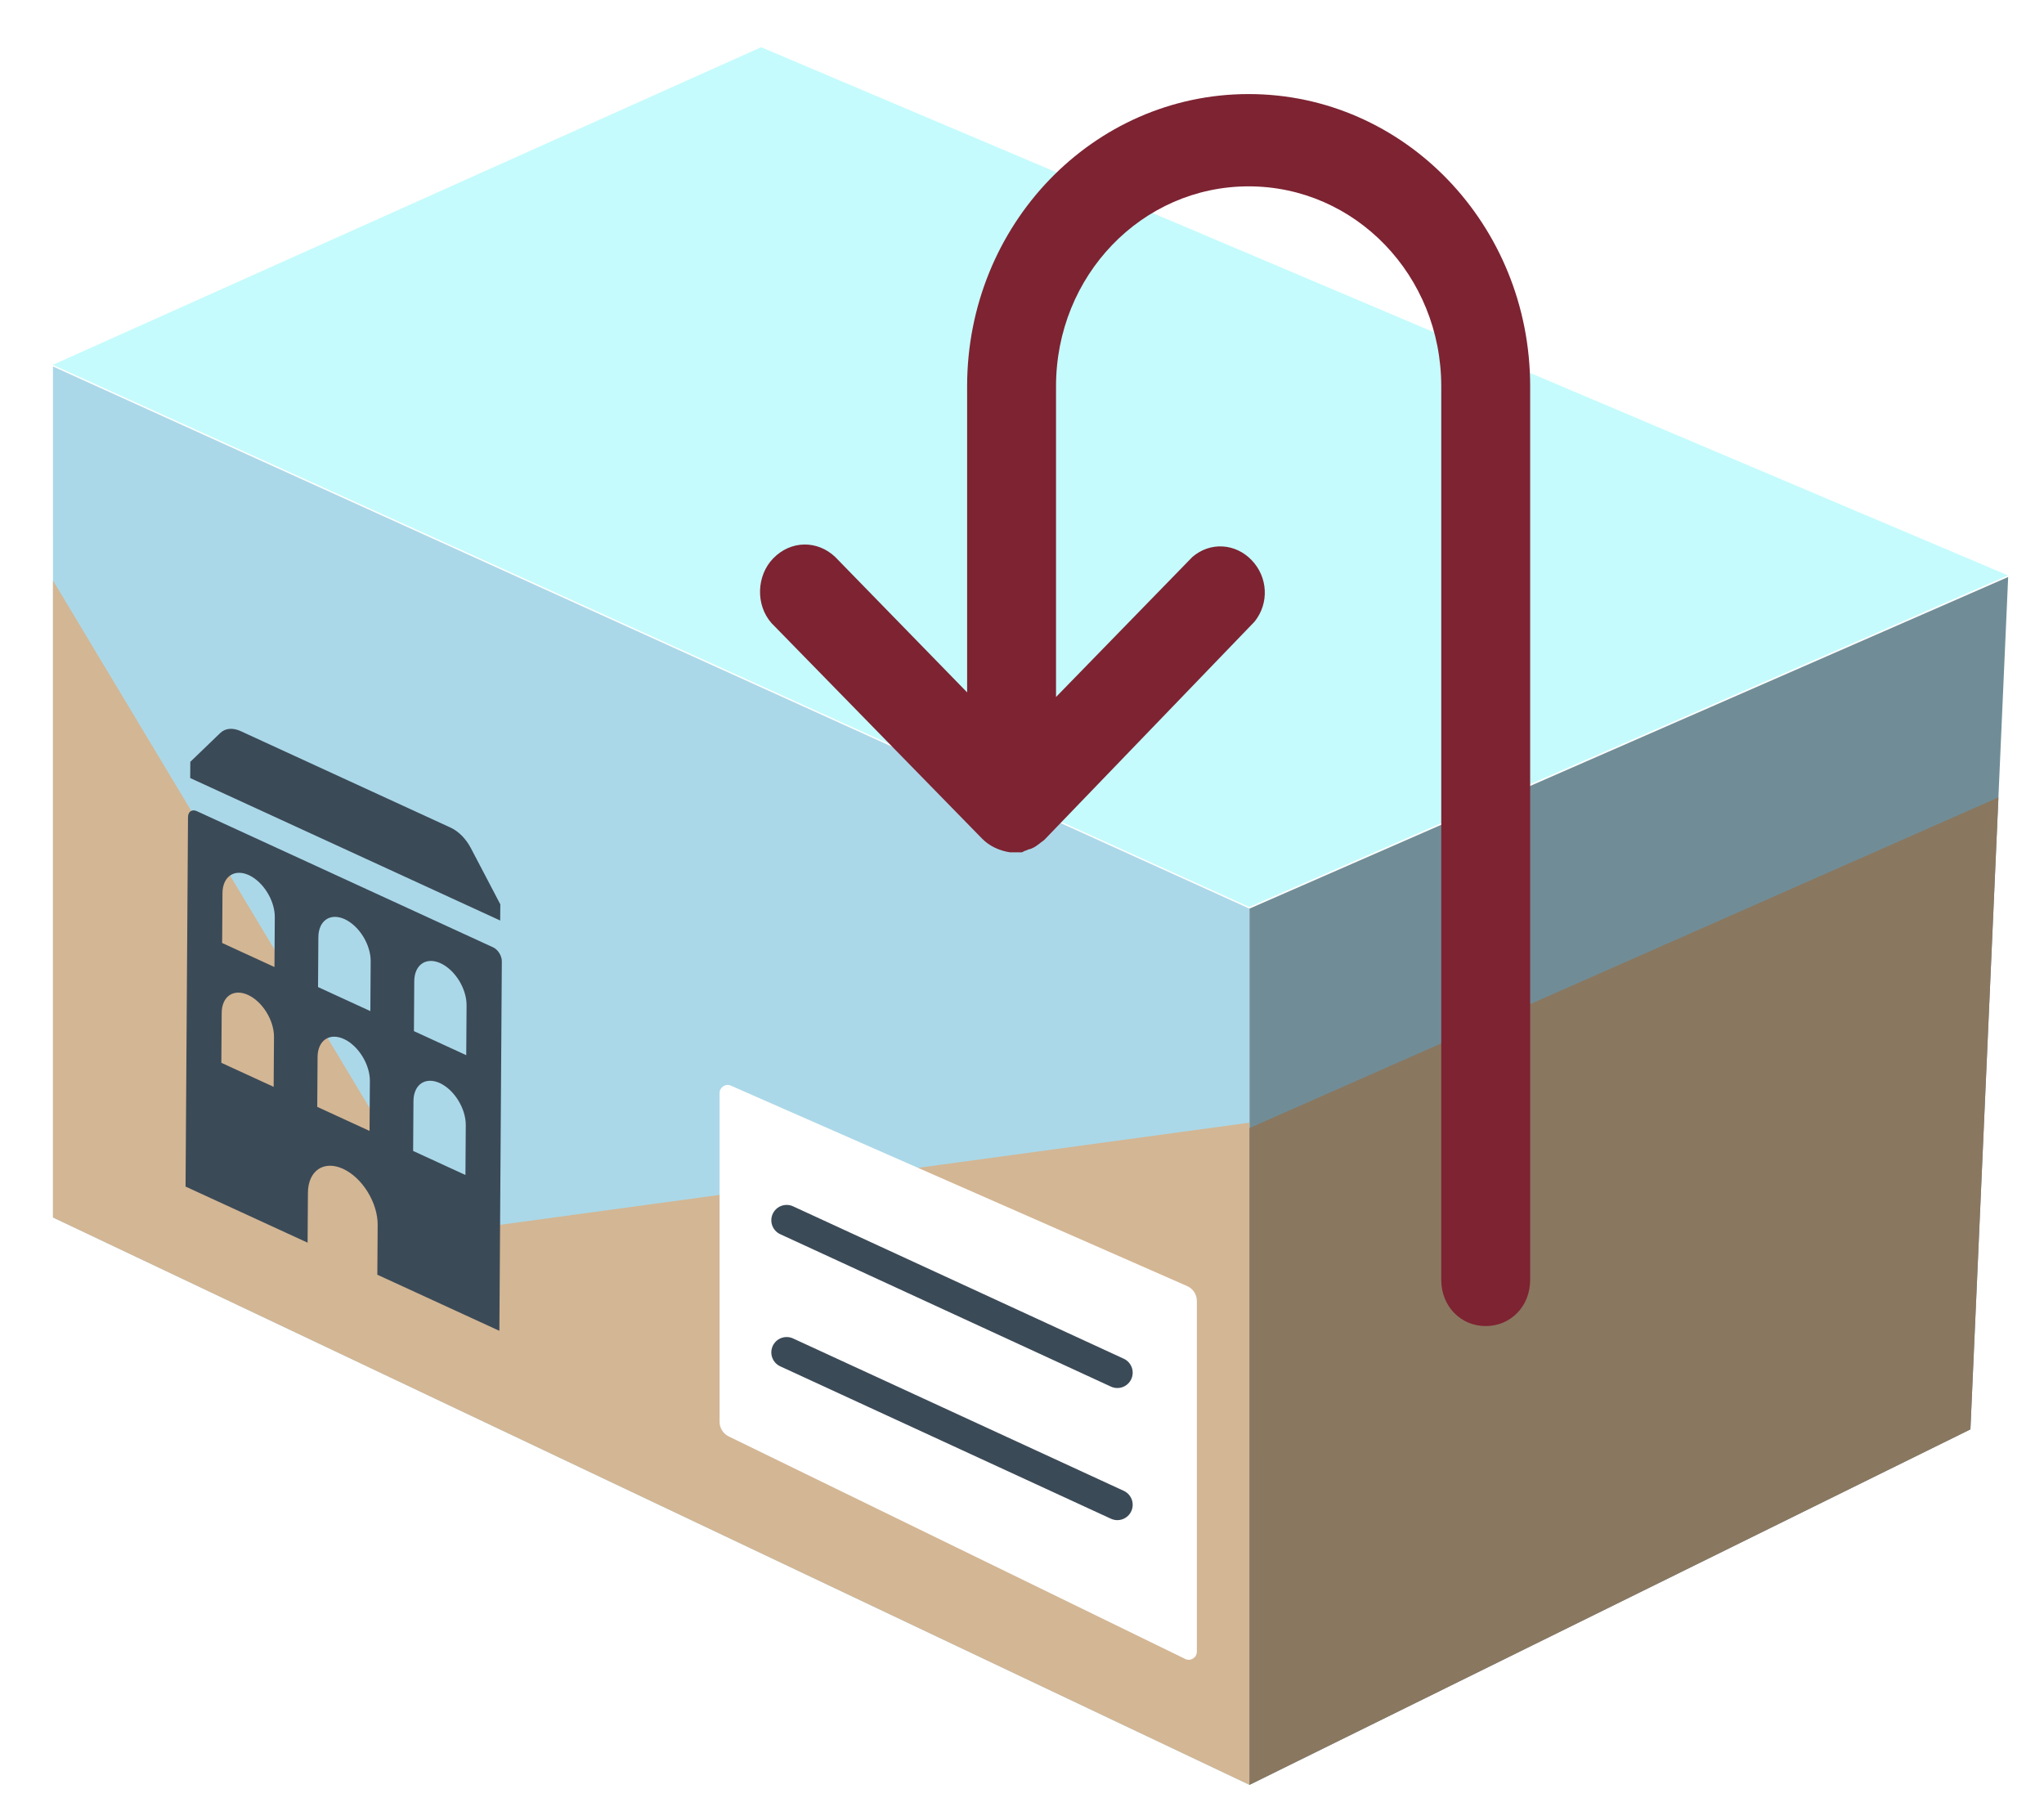 <?xml version="1.0" encoding="utf-8"?><svg id="master-artboard" viewBox="0 0 246.692 218.042" version="1.1" xmlns="http://www.w3.org/2000/svg" x="0px" y="0px" style="enable-background:new 0 0 336 235.2;" width="246.692px" height="218.042px" xmlns:xlink="http://www.w3.org/1999/xlink"><defs><clipPath id="clip0"><path d="M 0 0 H 1280 V 720 H 0 V 0 Z"/></clipPath><clipPath id="clip1"><path d="M 81 277 H 371 V 547 H 81 V 277 Z"/></clipPath><clipPath id="clip2"><path d="M 81 277 H 371 V 547 H 81 V 277 Z"/></clipPath><clipPath id="clip3"><path d="M 81 277 H 371 V 547 H 81 V 277 Z"/></clipPath><clipPath id="clip4"><path d="M 148 290 H 332 V 481 H 148 V 290 Z"/></clipPath><clipPath id="clip5"><path d="M 148 290 H 332 V 481 H 148 V 290 Z"/></clipPath><clipPath id="clip6"><path d="M 148 290 H 332 V 481 H 148 V 290 Z"/></clipPath><clipPath id="clip7"><path d="M 0 0 H 609600 V 1219200 H 0 V 0 Z"/></clipPath><image width="72" height="146" preserveAspectRatio="none" id="img8" xlink:href=""/><clipPath id="clip9"><path d="M 0 0 H 601249 V 1219200 H 0 V 0 Z"/></clipPath><clipPath id="clip10"><path d="M 0 0 H 495369 V 285790 H 0 V 0 Z"/></clipPath><image width="52" height="30" preserveAspectRatio="none" id="img11" xlink:href=""/><clipPath id="clip12"><path d="M 0 0 H 495369 V 285790 H 0 V 0 Z"/></clipPath><clipPath id="clip13"><path d="M 765 290 H 1055 V 559 H 765 V 290 Z"/></clipPath><clipPath id="clip14"><path d="M 765 290 H 1055 V 559 H 765 V 290 Z"/></clipPath><clipPath id="clip15"><path d="M 765 290 H 1055 V 559 H 765 V 290 Z"/></clipPath><clipPath id="clip16"><path d="M 830 302 H 1013 V 493 H 830 V 302 Z"/></clipPath><clipPath id="clip17"><path d="M 830 302 H 1013 V 493 H 830 V 302 Z"/></clipPath><clipPath id="clip18"><path d="M 830 302 H 1013 V 493 H 830 V 302 Z"/></clipPath><clipPath id="clip19"><path d="M 0 0 H 600075 V 1228720 H 0 V 0 Z"/></clipPath><clipPath id="clip20"><path d="M 0 0 H 600075 V 1216820 H 0 V 0 Z"/></clipPath><clipPath id="clip21"><path d="M 0 0 H 495369 V 285790 H 0 V 0 Z"/></clipPath><image width="52" height="30" preserveAspectRatio="none" id="img22" xlink:href=""/><clipPath id="clip23"><path d="M 0 0 H 495369 V 285790 H 0 V 0 Z"/></clipPath></defs><rect id="ee-background" x="0" y="0" width="246.692" height="218.042" style="fill: white; fill-opacity: 0; pointer-events: none;"/><path d="M 0 0 H 1280 V 720 H 0 V 0 Z" fill="#FFFFFF" transform="matrix(0.933, 0, 0, 0.933, -85.738, -273.882)"/><g clip-path="url(#clip1)" transform="matrix(0.933, 0, 0, 0.933, -85.738, -273.882)"><g clip-path="url(#clip2)"><g clip-path="url(#clip3)"><path d="M17.751 173.861 17.749 63.891 172.521 133.946 172.521 247.176 17.751 173.861Z" fill="#ABD8E8" fill-rule="evenodd" transform="matrix(1 0 0 1.001 81 277)"/><path d="M109.352 22.635 17.722 63.683 172.496 133.738 270.641 90.886 109.352 22.635Z" fill="#C5FBFC" fill-rule="evenodd" transform="matrix(1 0 0 1.001 81 277)"/><path d="M265.785 201.24 172.525 247.176 172.525 133.946 270.667 91.094 265.785 201.24Z" fill="#708D97" fill-rule="evenodd" transform="matrix(1 0 0 1.001 81 277)"/><path d="M17.75 173.86 17.748 91.55 68.373 175.787 172.52 161.605 172.521 247.173 17.75 173.86Z" fill="#D3B694" fill-rule="evenodd" transform="matrix(1 0 0 1.001 81 277)"/><path d="M265.785 201.237 172.525 247.173 172.526 162.299 269.41 119.569 265.785 201.237Z" fill="#8A7760" fill-rule="evenodd" transform="matrix(1 0 0 1.001 81 277)"/><path d="M103.98 157.782C103.98 157.027 104.754 156.521 105.445 156.824L164.467 182.724C165.227 183.057 165.717 183.808 165.717 184.638L165.717 229.966C165.717 230.739 164.908 231.244 164.214 230.906L105.155 202.146C104.436 201.796 103.98 201.066 103.98 200.267L103.98 157.782Z" fill="#FFFFFF" fill-rule="evenodd" transform="matrix(1 0 0 1.001 81 277)"/><path d="M155.433 193.911 112.654 174.217" stroke="#3B4A57" stroke-width="3.967" stroke-linecap="round" stroke-linejoin="round" fill="none" transform="matrix(1 0 0 1.001 81 277)"/><path d="M155.433 210.983 112.654 191.29" stroke="#3B4A57" stroke-width="3.967" stroke-linecap="round" stroke-linejoin="round" fill="none" transform="matrix(1 0 0 1.001 81 277)"/><path d="M36.379 117.476 74.718 135.08C75.143 135.275 74.473 134.967 75.6 135.485 75.6 135.485 75.612 133.792 75.614 133.389L71.814 126.144C71.502 125.545 71.103 124.995 70.648 124.533 70.192 124.072 69.693 123.711 69.186 123.48L42.032 111.012C41.525 110.779 41.023 110.679 40.565 110.721 40.106 110.762 39.702 110.945 39.384 111.254L35.513 114.977C35.51 115.379 35.499 117.073 35.499 117.073 35.499 117.073 35.954 117.281 36.379 117.476Z" fill="#3B4A57" transform="matrix(1 0 0 1.001 81 277)"/><path d="M74.692 138.953 36.352 121.349C36.053 121.212 35.766 121.216 35.553 121.361 35.34 121.506 35.218 121.78 35.216 122.122L34.924 165.993C34.917 167.018 34.906 168.573 34.898 169.863 36.025 170.381 37.383 171.004 38.281 171.416L49.557 176.594C49.856 176.731 50.685 177.112 50.685 177.112 50.685 177.112 50.691 176.163 50.693 175.821L50.728 170.66C50.737 169.292 51.221 168.196 52.073 167.618 52.926 167.038 54.077 167.021 55.273 167.57 56.469 168.12 57.613 169.19 58.452 170.546 59.292 171.903 59.758 173.433 59.749 174.802L59.715 179.963C59.712 180.306 59.706 181.254 59.706 181.254 59.706 181.254 60.535 181.635 60.834 181.771L72.11 186.949C73.007 187.36 74.365 187.985 75.493 188.502 75.502 187.212 75.512 185.658 75.519 184.632L75.811 140.76C75.814 140.419 75.697 140.036 75.487 139.697 75.277 139.358 74.991 139.09 74.692 138.953ZM46.303 155.686C46.301 156.028 46.295 156.976 46.295 156.976 46.295 156.976 45.466 156.596 45.167 156.459L40.657 154.388C40.358 154.25 39.529 153.87 39.529 153.87 39.529 153.87 39.535 152.922 39.537 152.58L39.572 147.418C39.579 146.391 39.942 145.57 40.581 145.137 41.22 144.702 42.083 144.688 42.981 145.101 43.878 145.513 44.736 146.316 45.365 147.333 45.995 148.351 46.345 149.499 46.338 150.524L46.303 155.686ZM46.407 140.202C46.404 140.545 46.398 141.492 46.398 141.492 46.398 141.492 45.569 141.113 45.27 140.975L40.76 138.904C40.461 138.766 39.632 138.386 39.632 138.386 39.632 138.386 39.638 137.438 39.641 137.096L39.675 131.934C39.682 130.909 40.045 130.087 40.684 129.653 41.323 129.218 42.187 129.205 43.084 129.617 43.981 130.029 44.839 130.832 45.468 131.849 46.098 132.867 46.448 134.015 46.441 135.042L46.407 140.202ZM58.707 161.381C58.705 161.724 58.699 162.672 58.699 162.672 58.699 162.672 57.87 162.291 57.571 162.154L53.06 160.082C52.761 159.946 51.933 159.565 51.933 159.565 51.933 159.565 51.939 158.617 51.941 158.275L51.976 153.114C51.983 152.087 52.346 151.266 52.985 150.831 53.624 150.396 54.487 150.384 55.385 150.796 56.282 151.207 57.14 152.01 57.769 153.028 58.399 154.045 58.749 155.193 58.742 156.22L58.707 161.381ZM58.811 145.898C58.808 146.24 58.802 147.188 58.802 147.188 58.802 147.188 57.974 146.807 57.674 146.67L53.164 144.6C52.865 144.462 52.036 144.081 52.036 144.081 52.039 143.703 52.042 143.133 52.045 142.791L52.079 137.63C52.086 136.603 52.449 135.782 53.088 135.347 53.727 134.914 54.591 134.9 55.488 135.313 56.385 135.725 57.243 136.528 57.873 137.544 58.502 138.561 58.852 139.709 58.845 140.736L58.811 145.898ZM71.112 167.077C71.109 167.419 71.103 168.367 71.103 168.367 71.103 168.367 70.274 167.987 69.975 167.849L65.465 165.778C65.166 165.64 64.337 165.26 64.337 165.26 64.34 164.883 64.343 164.313 64.346 163.97L64.38 158.809C64.387 157.783 64.75 156.961 65.389 156.527 66.028 156.092 66.892 156.079 67.789 156.491 68.686 156.903 69.544 157.706 70.173 158.723 70.803 159.741 71.153 160.889 71.146 161.916L71.112 167.077ZM71.215 151.593C71.212 151.935 71.209 152.505 71.206 152.883 71.206 152.883 70.377 152.503 70.079 152.365L65.568 150.294C65.269 150.158 64.44 149.777 64.44 149.777 64.44 149.777 64.447 148.829 64.449 148.486L64.483 143.325C64.49 142.299 64.853 141.478 65.492 141.043 66.132 140.608 66.995 140.596 67.892 141.007 68.789 141.419 69.647 142.222 70.277 143.24 70.906 144.257 71.256 145.405 71.249 146.432L71.215 151.593Z" fill="#3B4A57" transform="matrix(1 0 0 1.001 81 277)"/></g></g></g><g clip-path="url(#clip4)" transform="matrix(0.933, 0, 0, 0.933, -85.738, -273.882)"><g clip-path="url(#clip5)"><g clip-path="url(#clip6)"><path d="M105.417 15.142C85.292 15.142 69 31.433 69 51.558L69 89.7 51.942 72.833C49.642 70.725 46.192 70.725 43.892 73.025 41.783 75.133 41.592 78.775 43.7 81.075L70.917 107.908C71.875 108.867 73.217 109.442 74.558 109.633L74.942 109.633 75.517 109.633 76.092 109.633 76.475 109.442C76.667 109.442 76.858 109.25 77.05 109.25L77.05 109.25C77.817 109.058 78.392 108.483 78.967 108.1L106.183 80.883C108.1 78.583 107.908 75.325 105.8 73.217 103.692 71.108 100.433 70.917 98.133 72.833L80.5 90.275 80.5 51.558C80.5 37.758 91.617 26.642 105.417 26.642 119.217 26.642 130.333 37.758 130.333 51.558L130.333 162.917C130.333 166.175 132.825 168.667 136.083 168.667 139.342 168.667 141.833 166.175 141.833 162.917L141.833 51.558C141.833 31.433 125.542 15.142 105.417 15.142Z" fill="#7D2332" transform="matrix(1 0 0 1.038 148 290)"/></g></g></g><g clip-path="url(#clip7)" transform="matrix(0, 0, 0, 0, 153.115, 61.071)"><g clip-path="url(#clip9)" transform="matrix(1.014 0 0 1 0 -0.25)"><use width="100%" height="100%" transform="scale(8350.68 8350.68)" xlink:href="#img8"/></g></g><g clip-path="url(#clip10)" transform="matrix(0, 0, -0, 0, 158.986, 33.541)"><g clip-path="url(#clip12)" transform="matrix(1 2.8769e-08 1.02703e-08 1 0 0)"><use width="100%" height="100%" transform="scale(9526.33 9526.33)" xlink:href="#img11"/></g></g></svg>